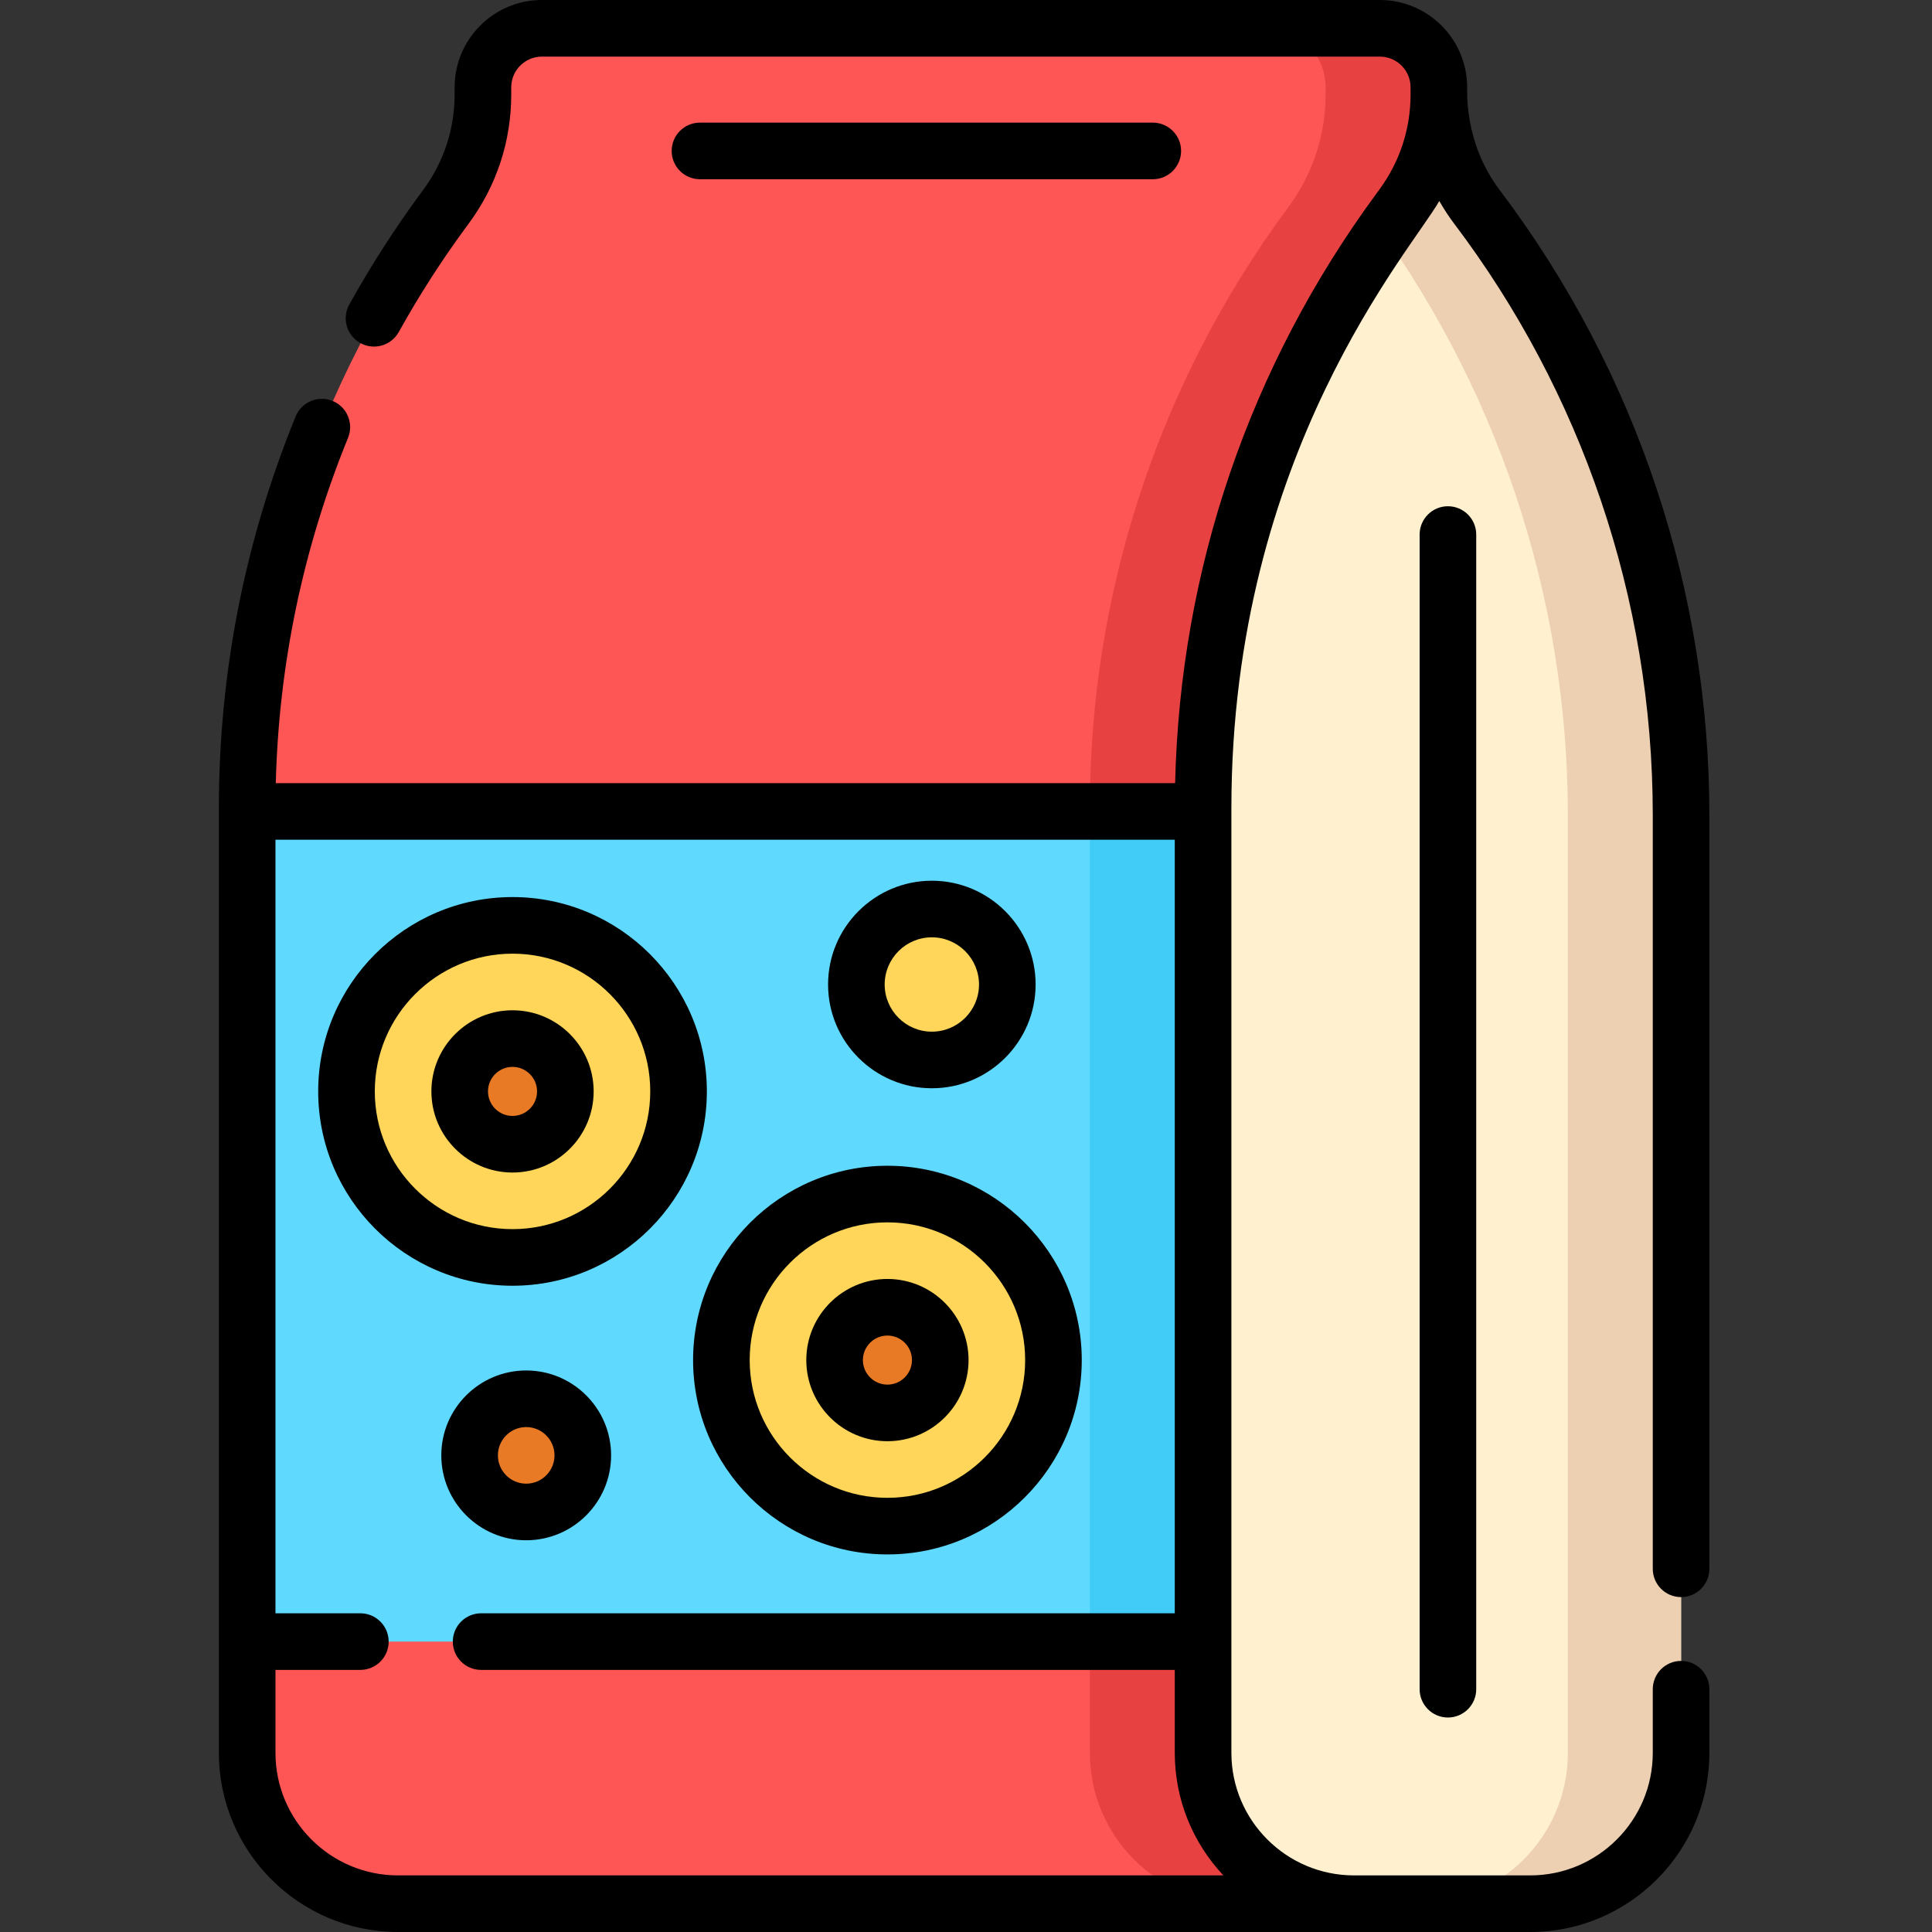 <svg height="512pt" viewBox="-58 0 512 512" width="512pt" xmlns="http://www.w3.org/2000/svg"><rect x="-58" y="0" width="512" height="512" fill="#333333" stroke="none"/><path d="m387.5 216.051v248.469c0 22.082-17.898 39.98-39.98 39.98h-149.941v-389.902c0-49.449 40.09-89.539 89.539-89.539h36.191c.082 10.75 3.621 21.211 10.113 29.793 35.09 46.414 54.078 103.012 54.078 161.199zm0 0" fill="#fff0d0"/><path d="m333.422 54.852c-6.492-8.582-10.031-19.043-10.113-29.793h-30c.082 10.75 3.621 21.211 10.113 29.793 35.09 46.414 54.078 103.012 54.078 161.199v248.469c0 22.082-17.898 39.98-39.98 39.98h30c22.082 0 39.98-17.898 39.98-39.98v-248.469c0-58.188-18.988-114.785-54.078-161.199zm0 0" fill="#edcfb2"/><path d="m323.309 23.141v1.918c0 10.66-3.41 21.043-9.73 29.633l-.746 1.016c-33.781 45.91-52.004 101.418-52.004 158.414v250.398c0 22.082 17.902 39.98 39.992 39.98h-253.34c-22.082 0-39.98-17.898-39.98-39.98v-250.398c0-56.996 18.223-112.504 52.004-158.414l.746-1.016c6.32-8.59 9.73-18.973 9.73-29.633v-1.918c0-8.637 7-15.641 15.641-15.641h222.051c8.637 0 15.637 7.004 15.637 15.641zm0 0" fill="#fe5555"/><path d="m307.672 7.5h-30c8.637 0 15.637 7.004 15.637 15.641v1.918c0 10.66-3.41 21.043-9.73 29.633l-.746 1.016c-33.781 45.91-52.004 101.418-52.004 158.414v250.398c0 22.082 17.902 39.98 39.992 39.98h30c-22.09 0-39.992-17.898-39.992-39.98v-250.398c0-56.996 18.223-112.504 52.004-158.414l.746-1.016c6.32-8.59 9.73-18.973 9.73-29.633v-1.918c0-8.637-7-15.641-15.637-15.641zm0 0" fill="#e84141"/><path d="m7.5 215.039h253.328v220h-253.328zm0 0" fill="#60d9fe"/><path d="m230.828 215.039h30v220h-30zm0 0" fill="#40ccf7"/><path d="m121.824 289.234c0 24.301-19.699 44-44 44s-44-19.699-44-44 19.699-44 44-44 44 19.699 44 44zm0 0" fill="#ffd659"/><path d="m77.824 303.234c-7.719 0-14-6.281-14-14s6.281-14 14-14 14 6.281 14 14-6.281 14-14 14zm0 0" fill="#e87a25"/><path d="m221.176 360.438c0 24.301-19.699 44-44 44s-44-19.699-44-44 19.699-44 44-44 44 19.699 44 44zm0 0" fill="#ffd659"/><path d="m177.176 374.438c-7.719 0-14-6.281-14-14s6.281-14 14-14 14 6.281 14 14-6.281 14-14 14zm0 0" fill="#e87a25"/><path d="m81.449 400.688c-8.273 0-15-6.73-15-15 0-8.273 6.727-15 15-15 8.27 0 15 6.727 15 15 0 8.27-6.73 15-15 15zm0 0" fill="#e87a25"/><path d="m188.949 280.902c-11.027 0-20-8.973-20-20s8.973-20 20-20c11.027 0 20 8.973 20 20s-8.973 20-20 20zm0 0" fill="#ffd659"/><path d="m387.5 423.25c4.145 0 7.5-3.359 7.5-7.5v-199.699c0-58.652-18.805-117.035-55.598-165.727-9.594-12.68-8.516-26.691-8.594-27.184 0-12.762-10.379-23.141-23.137-23.141h-222.051c-12.762 0-23.141 10.379-23.141 23.141v1.918c0 9.125-2.859 17.832-8.273 25.188l-.746 1.016c-6.895 9.371-13.254 19.277-18.898 29.441-2.012 3.621-.707 8.188 2.914 10.199 3.621 2.012 8.188.707 10.199-2.914 5.336-9.613 11.348-18.977 17.871-27.84l.746-1.016c7.32-9.949 11.188-21.73 11.188-34.074v-1.918c0-4.488 3.652-8.141 8.141-8.141h222.051c4.488 0 8.141 3.652 8.141 8.141v1.918c0 9.125-2.863 17.832-8.273 25.188l-.746 1.016c-33.672 45.762-52.051 99.664-53.375 156.277h-238.332c.785-31.5 7.215-62.254 19.145-91.516 1.566-3.836-.277-8.211-4.113-9.777-3.832-1.562-8.211.277-9.773 4.113-13.5 33.105-20.344 68.016-20.344 103.762v250.398c0 26.18 21.301 47.48 47.48 47.48h300.039c26.18 0 47.48-21.301 47.48-47.48v-16.859c0-4.141-3.355-7.5-7.5-7.5s-7.5 3.359-7.5 7.5v16.859c0 17.91-14.57 32.48-32.48 32.48h-46.699c-17.914 0-32.492-14.57-32.492-32.48v-250.398c0-93.992 47.809-147.973 55.094-160.855 1.207 2.117 2.543 4.16 4.016 6.105 33.43 44.242 52.562 98.984 52.562 156.68v199.699c0 4.141 3.355 7.5 7.5 7.5zm-340.02 73.75c-17.91 0-32.48-14.57-32.48-32.48v-21.98h22.5c4.141 0 7.5-3.355 7.5-7.5 0-4.141-3.359-7.5-7.5-7.5h-22.5v-205h238.328v205h-183.828c-4.141 0-7.5 3.359-7.5 7.5 0 4.145 3.359 7.5 7.5 7.5h183.828v21.98c0 12.551 4.898 23.98 12.883 32.48-6.527 0-212.207 0-218.73 0zm0 0"/><path d="m318.215 141.66v306c0 4.141 3.355 7.5 7.5 7.5 4.141 0 7.5-3.359 7.5-7.5v-306c0-4.141-3.359-7.5-7.5-7.5-4.145 0-7.5 3.359-7.5 7.5zm0 0"/><path d="m247.5 47.5c4.145 0 7.5-3.359 7.5-7.5s-3.355-7.5-7.5-7.5h-120c-4.141 0-7.5 3.359-7.5 7.5s3.359 7.5 7.5 7.5zm0 0"/><path d="m129.324 289.234c0-28.395-23.102-51.5-51.5-51.5-28.398 0-51.5 23.105-51.5 51.5 0 28.398 23.102 51.5 51.5 51.5 28.398 0 51.5-23.102 51.5-51.5zm-88 0c0-20.125 16.375-36.5 36.5-36.5s36.5 16.375 36.5 36.5-16.375 36.5-36.5 36.5-36.5-16.375-36.5-36.5zm0 0"/><path d="m99.324 289.234c0-11.855-9.645-21.5-21.5-21.5s-21.5 9.645-21.5 21.5 9.645 21.5 21.5 21.5 21.5-9.645 21.5-21.5zm-28 0c0-3.582 2.914-6.5 6.5-6.5 3.582 0 6.5 2.918 6.5 6.5 0 3.586-2.918 6.5-6.5 6.5-3.586 0-6.5-2.914-6.5-6.5zm0 0"/><path d="m177.176 411.938c28.398 0 51.5-23.102 51.5-51.5s-23.102-51.5-51.5-51.5c-28.398 0-51.5 23.102-51.5 51.5s23.102 51.5 51.5 51.5zm0-88c20.125 0 36.5 16.375 36.5 36.5s-16.375 36.5-36.5 36.5-36.5-16.375-36.5-36.5 16.375-36.5 36.5-36.5zm0 0"/><path d="m177.176 381.938c11.855 0 21.5-9.645 21.5-21.5s-9.645-21.5-21.5-21.5-21.5 9.645-21.5 21.5 9.645 21.5 21.5 21.5zm0-28c3.586 0 6.5 2.914 6.5 6.5 0 3.582-2.914 6.5-6.5 6.5-3.582 0-6.5-2.918-6.5-6.5 0-3.586 2.918-6.5 6.5-6.5zm0 0"/><path d="m81.449 408.188c12.406 0 22.5-10.094 22.5-22.5s-10.094-22.5-22.5-22.5c-12.41 0-22.5 10.094-22.5 22.5s10.094 22.5 22.5 22.5zm0-30c4.137 0 7.5 3.363 7.5 7.5s-3.363 7.5-7.5 7.5-7.5-3.363-7.5-7.5 3.363-7.5 7.5-7.5zm0 0"/><path d="m188.949 288.402c15.16 0 27.5-12.336 27.5-27.5 0-15.164-12.34-27.5-27.5-27.5-15.164 0-27.5 12.336-27.5 27.5 0 15.164 12.336 27.5 27.5 27.5zm0-40c6.891 0 12.5 5.605 12.5 12.5 0 6.895-5.609 12.5-12.5 12.5-6.895 0-12.5-5.605-12.5-12.5 0-6.895 5.605-12.5 12.5-12.5zm0 0"/></svg>
